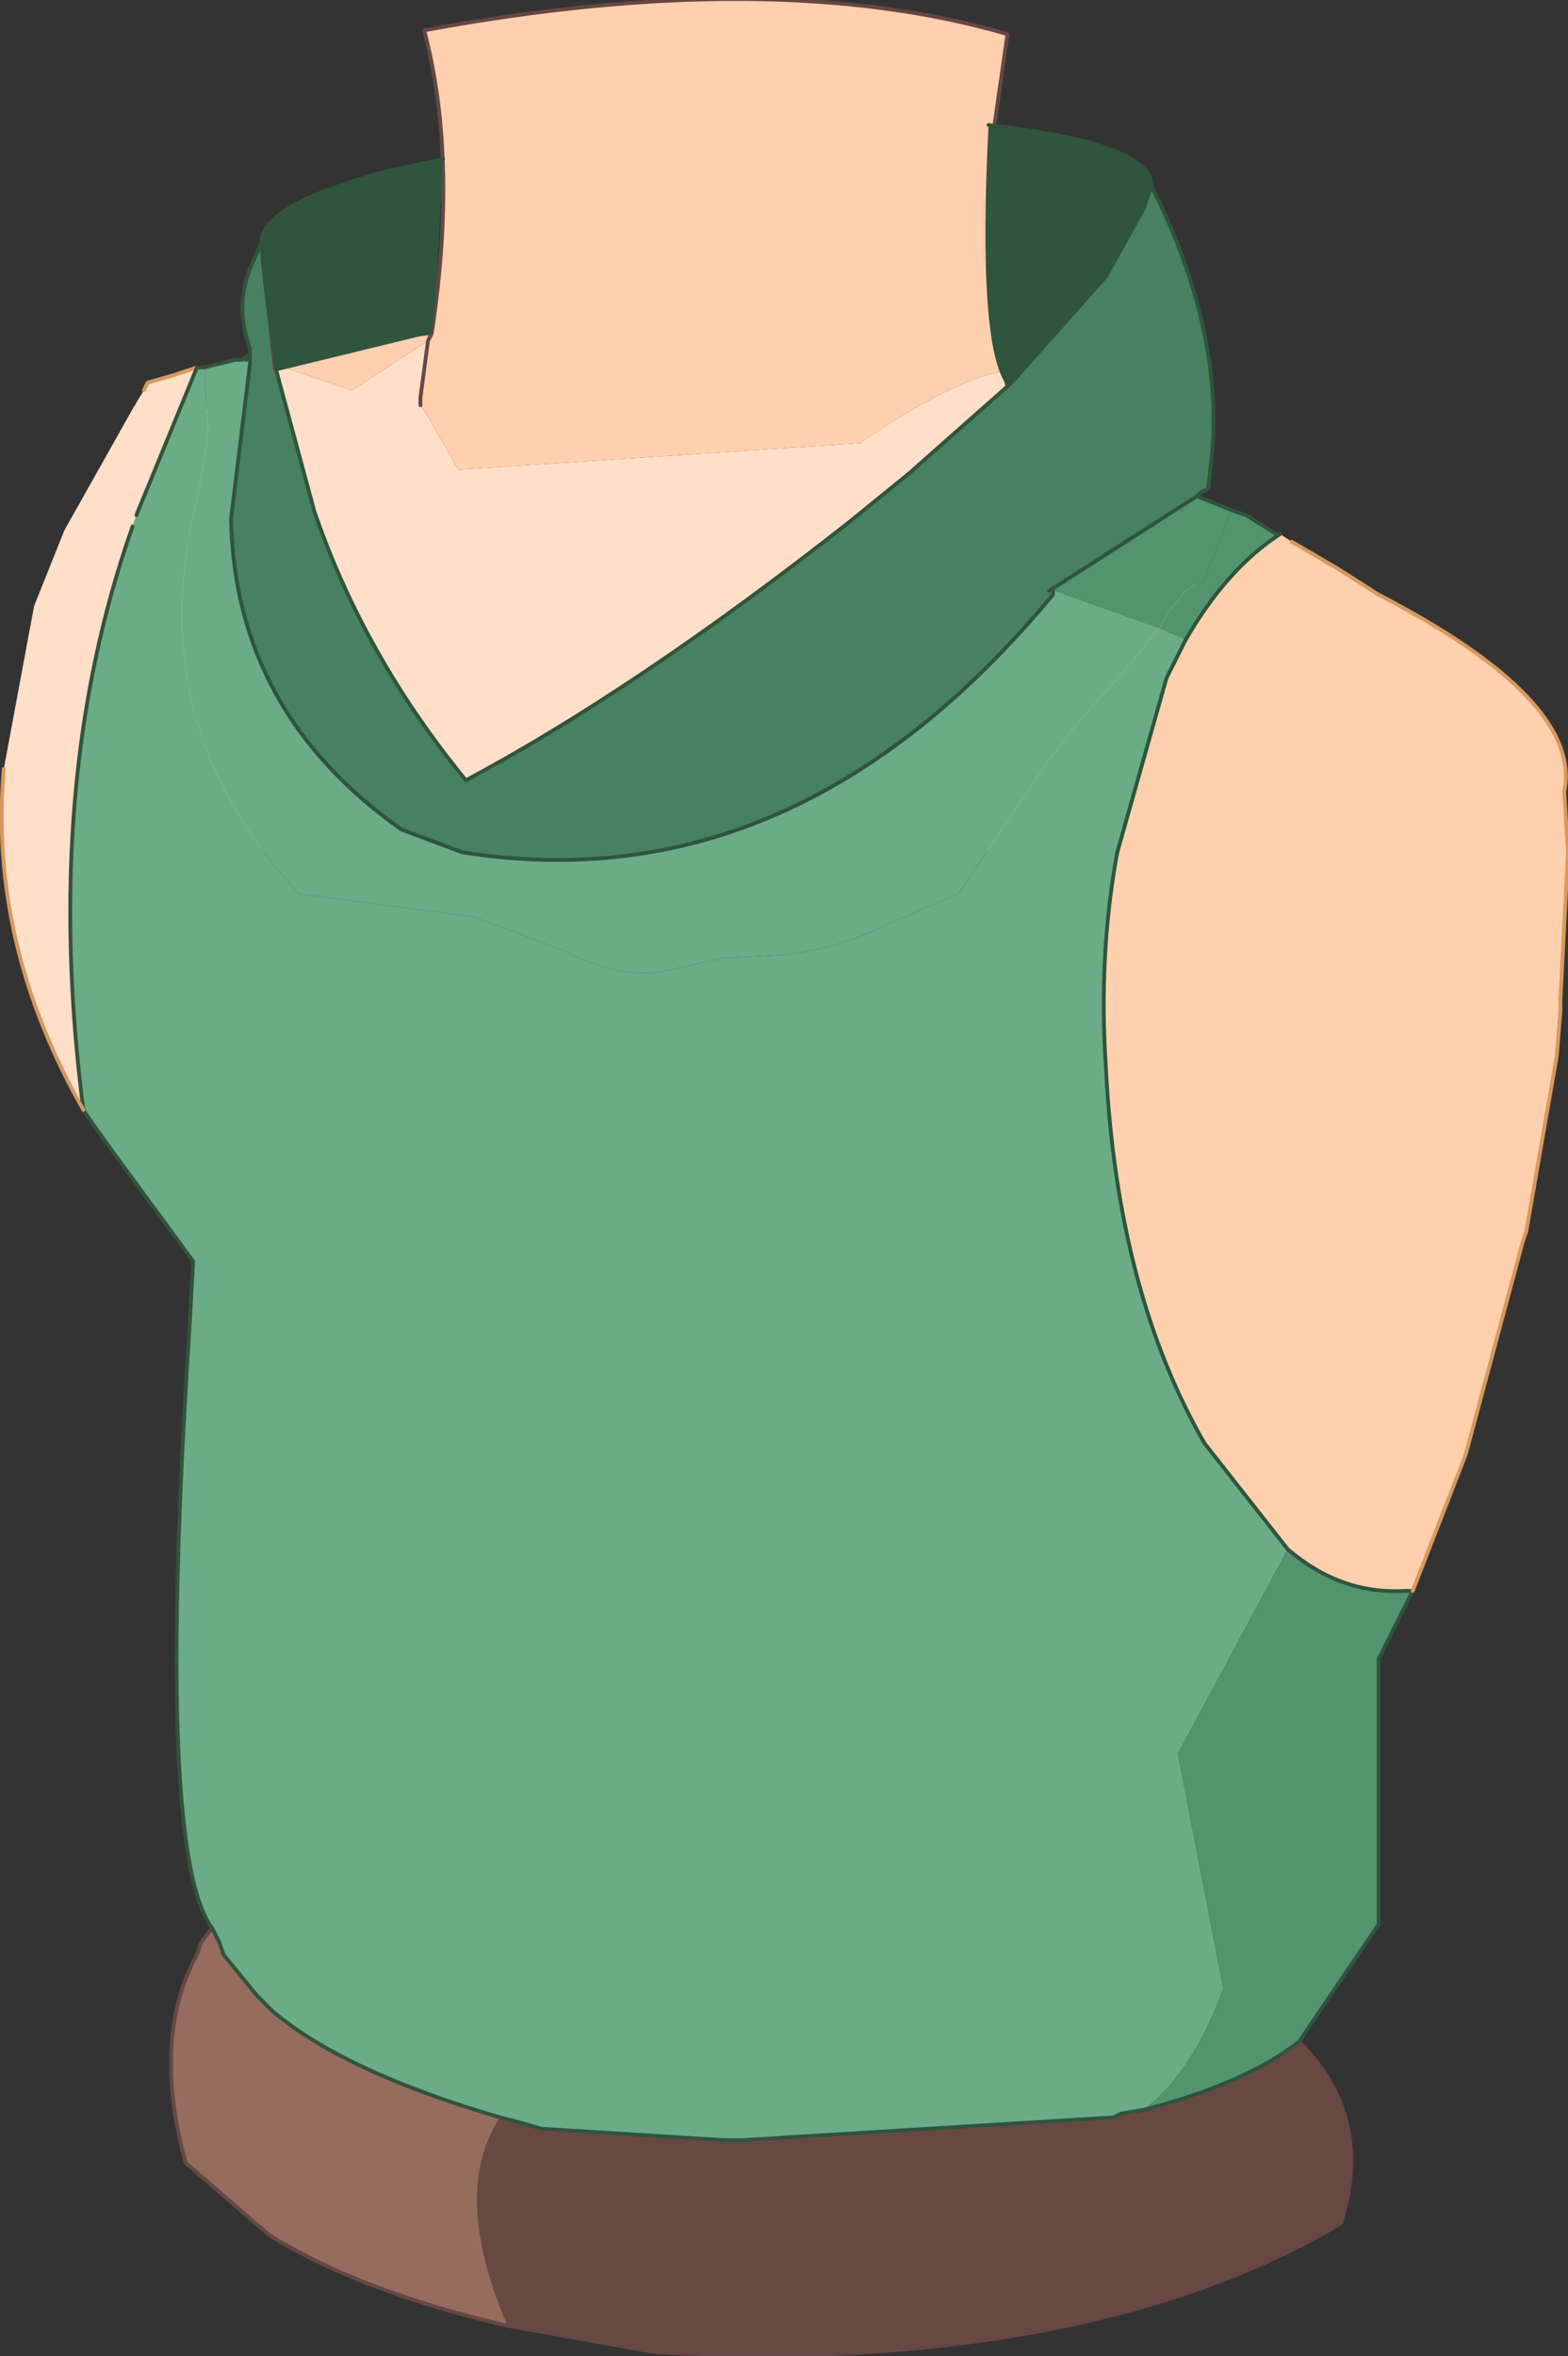 <?xml version="1.0" encoding="UTF-8" standalone="no"?>
<svg xmlns:xlink="http://www.w3.org/1999/xlink" height="31.1px" width="20.7px" xmlns="http://www.w3.org/2000/svg">
  <rect width="100%" height="100%" fill="#333333" stroke="none"/>
  <g transform="matrix(1.0, 0.0, 0.0, 1.0, 10.9, 13.15)">
    <path d="M2.35 -8.25 Q1.7 -8.15 0.45 -7.3 L-4.85 -6.95 -5.25 -7.65 -5.35 -7.8 -5.35 -7.85 -5.35 -7.9 -5.25 -8.65 -6.25 -8.0 -7.6 -8.45 -5.25 -8.75 -5.25 -8.65 -5.2 -8.75 Q-4.85 -11.05 -5.3 -12.75 -0.7 -13.6 2.4 -12.7 L2.2 -11.3 2.2 -11.05 Q2.1 -9.6 2.35 -8.25" fill="#ffd0ae" fill-rule="evenodd" stroke="none"/>
    <path d="M2.35 -8.25 L2.5 -7.65 2.95 -7.5 4.15 -6.85 Q6.05 -4.4 4.25 -1.9 L-7.95 -1.9 Q-9.75 -6.55 -7.6 -8.45 L-6.25 -8.0 -5.25 -8.65 -5.35 -7.9 -5.35 -7.85 -5.35 -7.8 -5.25 -7.65 -4.85 -6.95 0.45 -7.3 Q1.7 -8.15 2.35 -8.25" fill="#ffdfc8" fill-rule="evenodd" stroke="none"/>
    <path d="M-5.25 -8.75 L-5.2 -8.75 -5.25 -8.65 -5.25 -8.75" fill="#eebf5a" fill-rule="evenodd" stroke="none"/>
    <path d="M-7.6 -8.45 Q-9.75 -6.55 -7.95 -1.9 L4.25 -1.9 Q6.05 -4.4 4.15 -6.85 L2.95 -7.5 2.5 -7.65 2.35 -8.25 Q2.1 -9.6 2.2 -11.05 L2.2 -11.3 2.4 -12.7 Q-0.7 -13.6 -5.3 -12.75 -4.85 -11.05 -5.2 -8.75 L-5.25 -8.75 -7.6 -8.45 M-5.35 -7.8 L-5.35 -7.85 -5.35 -7.9 -5.25 -8.65 -5.2 -8.75" fill="none" stroke="#674743" stroke-linecap="round" stroke-linejoin="round" stroke-width="0.05"/>
    <path d="M0.0 8.9 L0.05 8.9 0.0 8.9" fill="#ffffff" fill-rule="evenodd" stroke="none"/>
    <path d="M6.25 13.8 Q7.25 14.8 6.8 16.2 3.85 17.95 -1.05 17.95 L-2.25 17.9 -4.2 17.55 Q-4.95 15.8 -4.3 14.8 L-4.1 14.85 -3.75 14.95 -1.35 15.1 -1.1 15.1 3.8 14.8 3.9 14.75 4.2 14.7 Q5.55 14.35 6.25 13.8" fill="#684942" fill-rule="evenodd" stroke="none"/>
    <path d="M-4.2 17.55 Q-6.15 17.1 -7.35 16.35 L-8.45 15.4 Q-8.9 13.75 -8.3 12.65 L-8.25 12.5 -8.1 12.3 -8.0 12.5 -7.95 12.65 -7.5 13.2 -7.3 13.4 Q-6.35 14.2 -4.3 14.8 -4.95 15.8 -4.2 17.55" fill="#956c5e" fill-rule="evenodd" stroke="none"/>
    <path d="M-8.1 12.3 Q-8.85 11.3 -8.4 4.4 L-8.35 3.5 -9.45 2.0 -9.7 1.65 -9.8 1.5 Q-10.35 -2.8 -9.15 -6.2 L-9.1 -6.35 -8.3 -8.3 -8.2 -8.3 -8.2 -8.2 -8.15 -7.4 -8.3 -6.55 Q-9.05 -3.6 -6.95 -1.35 L-4.65 -1.05 -3.45 -0.6 Q-2.9 -0.3 -2.3 -0.3 L-1.35 -0.5 -0.5 -0.55 Q0.2 -0.65 0.7 -0.9 L1.75 -1.35 2.9 -3.05 3.4 -3.7 3.95 -4.3 4.35 -4.8 4.4 -4.85 4.75 -4.7 4.5 -4.2 3.85 -1.9 Q3.6 -0.55 3.7 0.95 3.85 3.9 5.0 5.9 L6.1 7.3 4.65 10.0 5.25 13.1 Q4.85 14.2 4.2 14.7 L3.9 14.75 3.8 14.8 -1.1 15.1 -1.35 15.1 -3.75 14.95 -4.1 14.85 -4.3 14.8 Q-6.35 14.2 -7.3 13.4 L-7.5 13.2 -7.95 12.65 -8.0 12.5 -8.1 12.3 M0.0 8.9 L0.05 8.9 0.0 8.9" fill="#6aac86" fill-rule="evenodd" stroke="none"/>
    <path d="M4.4 -4.85 L4.55 -5.1 4.75 -5.35 5.0 -5.5 5.35 -6.4 5.4 -6.4 5.55 -6.35 5.95 -6.1 6.0 -6.1 Q5.3 -5.65 4.75 -4.7 L4.4 -4.85 M7.75 7.85 L7.3 8.75 7.3 12.25 6.25 13.8 Q5.55 14.35 4.2 14.7 4.85 14.2 5.25 13.1 L4.65 10.0 6.1 7.3 Q6.8 7.9 7.65 7.85 L7.75 7.85" fill="#52946d" fill-rule="evenodd" stroke="none"/>
    <path d="M6.0 -6.1 L6.15 -6.0 6.75 -5.65 7.3 -5.3 Q10.0 -3.9 9.75 -2.7 L9.8 -1.9 9.7 0.05 9.7 0.2 9.65 0.8 9.25 3.1 9.2 3.25 8.45 6.05 7.75 7.85 7.65 7.85 Q6.8 7.9 6.1 7.3 L5.0 5.9 Q3.85 3.9 3.7 0.95 3.6 -0.55 3.85 -1.9 L4.5 -4.2 4.75 -4.7 Q5.3 -5.65 6.0 -6.1" fill="#ffd0ae" fill-rule="evenodd" stroke="none"/>
    <path d="M-9.8 1.5 Q-11.05 -0.7 -10.85 -3.0 L-10.45 -5.15 -10.05 -6.15 -9.15 -7.75 -9.0 -8.0 -8.95 -8.1 -8.6 -8.2 -8.3 -8.3 -9.1 -6.35 -9.15 -6.2 Q-10.35 -2.8 -9.8 1.5" fill="#ffdfc8" fill-rule="evenodd" stroke="none"/>
    <path d="M6.25 13.8 Q7.25 14.8 6.8 16.2 3.85 17.95 -1.05 17.95 L-2.25 17.9 -4.2 17.55 Q-6.15 17.1 -7.35 16.35 L-8.45 15.4 Q-8.9 13.75 -8.3 12.65 L-8.25 12.5 -8.1 12.3" fill="none" stroke="#674743" stroke-linecap="round" stroke-linejoin="round" stroke-width="0.05"/>
    <path d="M7.75 7.85 L7.3 8.75 7.3 12.25 6.25 13.8 Q5.55 14.35 4.2 14.7 L3.9 14.75 M-8.35 3.5 L-9.45 2.0 -9.7 1.65 -9.8 1.5" fill="none" stroke="#30543c" stroke-linecap="round" stroke-linejoin="round" stroke-width="0.05"/>
    <path d="M-8.1 12.3 Q-8.85 11.3 -8.4 4.4 L-8.35 3.5 M3.85 -1.9 Q3.6 -0.55 3.7 0.95 3.85 3.9 5.0 5.9 L6.1 7.3 Q6.8 7.9 7.65 7.85 L7.75 7.85 M3.9 14.75 L3.8 14.8 -1.1 15.1 -1.35 15.1 -3.75 14.95 -4.1 14.85 -4.3 14.8 Q-6.35 14.2 -7.3 13.4 L-7.5 13.2 -7.95 12.65 -8.0 12.5 -8.1 12.3 M-9.8 1.5 Q-10.35 -2.8 -9.15 -6.2" fill="none" stroke="#30543c" stroke-linecap="round" stroke-linejoin="round" stroke-width="0.05"/>
    <path d="M6.15 -6.0 L6.75 -5.65 7.3 -5.3 Q10.0 -3.9 9.75 -2.7 L9.8 -1.9 9.7 0.05 9.7 0.2 9.65 0.8 9.25 3.1 9.2 3.25 8.45 6.05 7.75 7.85 M-9.0 -8.0 L-8.95 -8.1 -8.6 -8.2 -8.3 -8.3" fill="none" stroke="#d7995e" stroke-linecap="round" stroke-linejoin="round" stroke-width="0.05"/>
    <path d="M-9.8 1.5 Q-11.05 -0.7 -10.85 -3.0" fill="none" stroke="#d7995e" stroke-linecap="round" stroke-linejoin="round" stroke-width="0.05"/>
    <path d="M5.4 -6.4 L5.55 -6.35 5.95 -6.1 6.0 -6.1 Q5.3 -5.65 4.75 -4.7 L4.5 -4.2 3.85 -1.9 M-8.3 -8.3 L-8.2 -8.3 M-9.1 -6.35 L-8.3 -8.3" fill="none" stroke="#30543c" stroke-linecap="round" stroke-linejoin="round" stroke-width="0.05"/>
    <path d="M5.4 -6.4 L5.35 -6.4 5.0 -5.5 4.75 -5.35 4.55 -5.1 4.4 -4.85 3.0 -5.35 2.95 -5.35 4.9 -6.6 5.4 -6.4" fill="#52946d" fill-rule="evenodd" stroke="none"/>
    <path d="M3.0 -5.35 L4.4 -4.85 4.35 -4.8 3.95 -4.3 3.4 -3.7 2.9 -3.05 1.75 -1.35 0.7 -0.9 Q0.2 -0.65 -0.5 -0.55 L-1.35 -0.5 -2.3 -0.3 Q-2.9 -0.3 -3.45 -0.6 L-4.65 -1.05 -6.95 -1.35 Q-9.05 -3.6 -8.3 -6.55 L-8.15 -7.4 -8.2 -8.2 -8.2 -8.3 -7.8 -8.4 -7.7 -8.4 -7.65 -8.45 -7.65 -8.4 -7.6 -8.45 -7.65 -6.3 Q-7.35 -3.6 -4.8 -1.9 -0.4 -1.2 3.0 -5.35" fill="#6aac86" fill-rule="evenodd" stroke="none"/>
    <path d="M2.95 -5.35 L3.0 -5.35 2.95 -5.35" fill="#b48f87" fill-rule="evenodd" stroke="none"/>
    <path d="M-7.65 -8.45 L-7.6 -8.45 -7.65 -8.4 -7.65 -8.45" fill="#c1a49d" fill-rule="evenodd" stroke="none"/>
    <path d="M5.4 -6.4 L4.9 -6.6 M-8.2 -8.3 L-7.8 -8.4 -7.7 -8.4 -7.65 -8.45 -7.6 -8.45 -7.65 -8.4 -7.65 -8.45" fill="none" stroke="#30543c" stroke-linecap="round" stroke-linejoin="round" stroke-width="0.05"/>
    <path d="M4.3 -10.7 L4.2 -10.4 3.7 -9.5 2.5 -8.15 2.45 -8.15 2.45 -8.1 2.4 -8.05 Q2.0 -8.55 2.15 -11.5 L2.55 -11.45 Q4.3 -11.2 4.3 -10.7 M-7.4 -9.4 L-7.45 -9.9 -7.45 -9.95 Q-7.45 -10.45 -5.75 -10.9 L-5.05 -11.05 -5.15 -9.15 -5.2 -8.75 -7.25 -8.25 -7.4 -9.4" fill="#2f553f" fill-rule="evenodd" stroke="none"/>
    <path d="M2.5 -8.15 L3.7 -9.5 4.2 -10.4 4.3 -10.7 Q5.25 -8.8 5.1 -7.15 L5.05 -6.7 4.95 -6.65 4.9 -6.6 2.95 -5.35 3.0 -5.3 Q-0.4 -1.2 -4.8 -1.9 L-5.6 -2.2 Q-7.8 -3.75 -7.85 -6.3 L-7.6 -8.35 -7.6 -8.55 Q-7.8 -9.1 -7.6 -9.6 L-7.45 -9.95 -7.45 -9.9 -7.4 -9.4 -7.3 -8.25 -7.25 -8.25 -6.75 -6.4 Q-6.1 -4.5 -4.75 -2.85 -2.5 -4.05 0.3 -6.25 L1.1 -6.9 2.4 -8.05 2.45 -8.1 2.5 -8.15" fill="#47815f" fill-rule="evenodd" stroke="none"/>
    <path d="M2.4 -8.05 L2.45 -8.1 2.4 -8.05 M-7.25 -8.25 L-7.3 -8.25 -7.4 -9.4 -7.25 -8.25" fill="#674743" fill-rule="evenodd" stroke="none"/>
    <path d="M3.0 -5.3 L2.95 -5.35 3.0 -5.35 3.0 -5.3" fill="#c1a49d" fill-rule="evenodd" stroke="none"/>
    <path d="M2.5 -8.15 L3.7 -9.5 4.2 -10.4 4.3 -10.7 Q4.3 -11.2 2.55 -11.45 L2.15 -11.5 M2.5 -8.15 L2.45 -8.1 2.4 -8.05 1.1 -6.9 0.3 -6.25 Q-2.5 -4.05 -4.75 -2.85 M-7.45 -9.95 L-7.6 -9.6 Q-7.8 -9.1 -7.6 -8.55 L-7.6 -8.35 -7.85 -6.3 Q-7.8 -3.75 -5.6 -2.2 L-4.8 -1.9 Q-0.4 -1.2 3.0 -5.3 L3.0 -5.35 M2.95 -5.35 L4.9 -6.6 4.95 -6.65 5.05 -6.7 5.1 -7.15 Q5.25 -8.8 4.3 -10.7 M-7.45 -9.95 Q-7.45 -10.45 -5.75 -10.9 L-5.05 -11.05" fill="none" stroke="#30543c" stroke-linecap="round" stroke-linejoin="round" stroke-width="0.05"/>
    <path d="M-4.75 -2.85 Q-6.1 -4.5 -6.75 -6.4 L-7.25 -8.25 -7.4 -9.4 -7.45 -9.9 -7.45 -9.95" fill="none" stroke="#30543c" stroke-linecap="round" stroke-linejoin="round" stroke-width="0.05"/>
  </g>
</svg>
